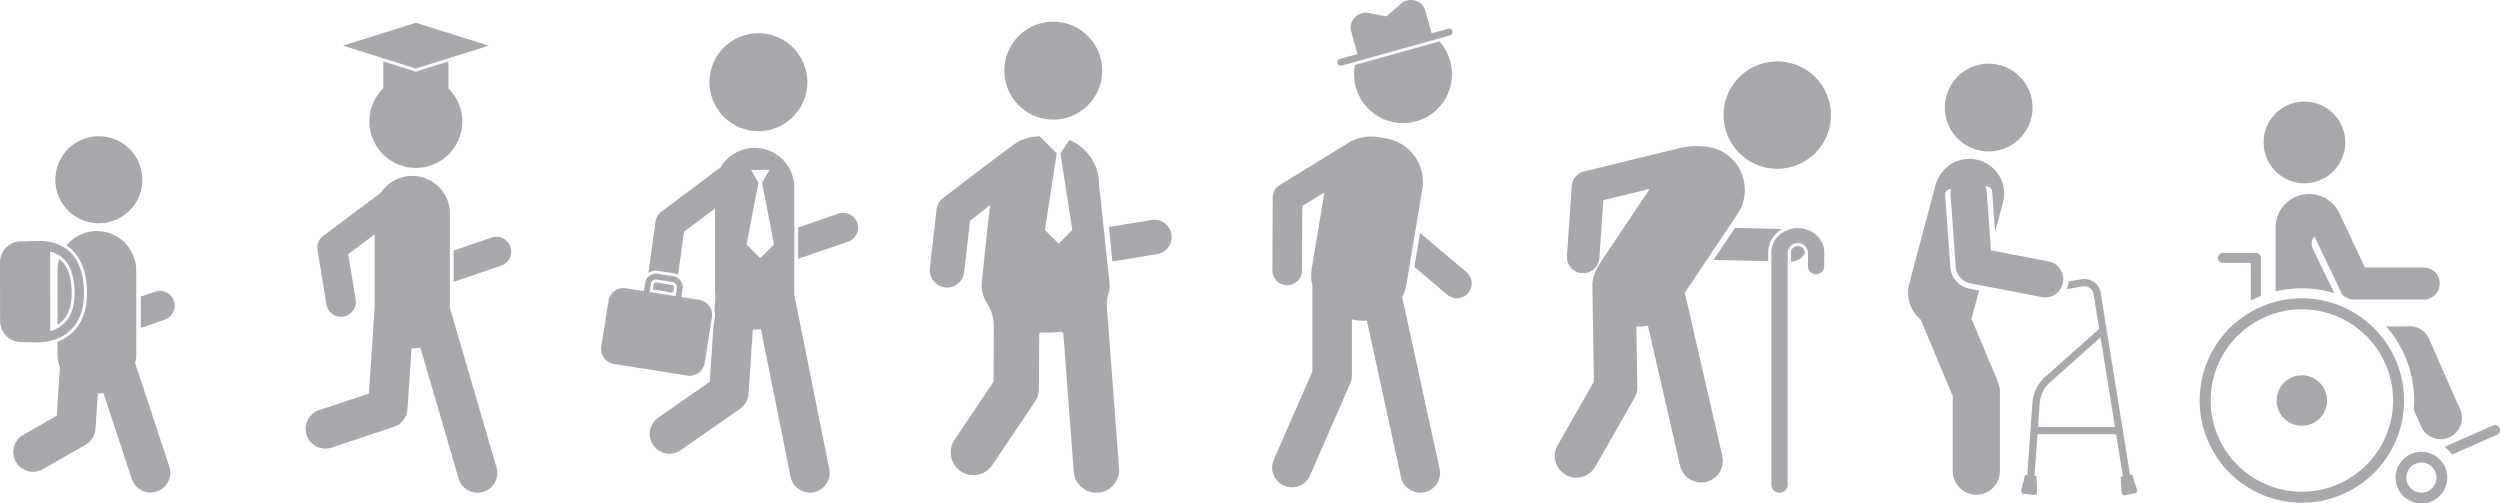 <svg xmlns="http://www.w3.org/2000/svg" width="100%" height="100%" viewBox="0 0 1195.776 240.805">
  <g id="Group_494" data-name="Group 494" transform="translate(-362.112 -4420.617)">
    <g id="Group_492" data-name="Group 492">
      <path id="Path_304" data-name="Path 304" d="M1307.917,4492.331a20.981,20.981,0,1,0-14.861-25.682A20.973,20.973,0,0,0,1307.917,4492.331Z" fill="#a7a9ac"/>
      <path id="Path_305" data-name="Path 305" d="M1318.566,4606.3a28.8,28.8,0,0,0-2.293-6.557q-2.317-5.531-4.636-11.061-2.244-5.358-4.49-10.715l-1.505-3.59c-.1-.229-.626-1.074-.557-1.328l3.663-13.468-4.624-.891a11.249,11.249,0,0,1-9.129-10.228l-.007-.1c-1.609-22.176-2.187-30.139-2.4-33.027-.052-.726-.081-1.137-.1-1.366a2.382,2.382,0,0,1-.02-.376l.039-.4a2.582,2.582,0,0,1,2.806-2.129,8.677,8.677,0,0,0-.241,2.592s2.511,34.613,2.511,34.622a8.629,8.629,0,0,0,7.026,7.861l34.075,6.566a8.679,8.679,0,1,0,3.269-17.048l-27.54-5.28-2.031-27.985a8.607,8.607,0,0,0-.614-2.521,2.559,2.559,0,0,1,3.211,2.334l.928,12.778.472,6.512s3.915-14.4,3.91-14.4a16.648,16.648,0,0,0-32.054-8.915l-.076-.022-12.841,48.18a16.7,16.7,0,0,0,5.482,17.162l1.436,3.425,13.883,33.124v35.914a11.282,11.282,0,1,0,22.564,0v-38.094A10.193,10.193,0,0,0,1318.566,4606.3Z" fill="#a7a9ac"/>
      <path id="Path_306" data-name="Path 306" d="M1384.277,4654.718l-2.343-7.1-1.006.186-14.021-87.113a7.888,7.888,0,0,0-9.117-6.526l-6.22,1.059c-.034.365-.083.732-.153,1.1a11.122,11.122,0,0,1-.88,2.6l7.836-1.333a4.423,4.423,0,0,1,5.107,3.658l2.681,16.654-25.9,23.082a17.985,17.985,0,0,0-6.007,12.218l-2.465,34.7-1.1-.109-1.743,7.271a1.519,1.519,0,0,0,.88,1.752l5.448.543a1.522,1.522,0,0,0,1.209-1.545l-.275-7.471-.969-.1,1.417-19.944h37.611l3.241,20.135-1.033.19.347,7.469a1.522,1.522,0,0,0,1.333,1.438l5.385-.994A1.522,1.522,0,0,0,1384.277,4654.718Zm-47.368-29.889.808-11.384a14.551,14.551,0,0,1,4.855-9.875l24.243-21.608,6.9,42.867Z" fill="#a7a9ac"/>
    </g>
    <g id="Group_486" data-name="Group 486">
      <path id="Path_307" data-name="Path 307" d="M445.267,4564.545a7.085,7.085,0,0,0-9-4.4l-6.807,2.334v14.981l11.4-3.91A7.084,7.084,0,0,0,445.267,4564.545Z" fill="#a7a9ac"/>
      <path id="Path_308" data-name="Path 308" d="M409.392,4527.4a20.805,20.805,0,1,0-20.806-20.805A20.8,20.8,0,0,0,409.392,4527.4Z" fill="#a7a9ac"/>
      <path id="Path_309" data-name="Path 309" d="M426.766,4594.307a18.709,18.709,0,0,0,.51-4.324v-40.009a18.883,18.883,0,0,0-18.828-18.829h0a18.808,18.808,0,0,0-14.505,6.86,18.584,18.584,0,0,1,2.059,1.576c5.019,4.448,7.615,11.484,7.712,20.913.09,8.585-2.447,15.207-7.537,19.684a21.361,21.361,0,0,1-6.386,3.843c-.056.022-.114.041-.171.062v5.9a18.683,18.683,0,0,0,1.149,6.46l-1.505,23.028-15.842,9.049a9.447,9.447,0,1,0,9.372,16.4l20.253-11.567a9.453,9.453,0,0,0,4.74-7.588l1.108-16.97a18.693,18.693,0,0,0,2.674-.255l13.607,41.246a9.447,9.447,0,0,0,17.942-5.919Z" fill="#a7a9ac"/>
      <path id="Path_310" data-name="Path 310" d="M396.394,4560.569c-.075-7.273-1.841-12.491-5.246-15.507-.225-.2-.469-.378-.71-.56a18.693,18.693,0,0,0-.818,5.472v25.985a13.345,13.345,0,0,0,1.723-1.278C394.759,4571.674,396.46,4566.927,396.394,4560.569Z" fill="#a7a9ac"/>
      <path id="Path_311" data-name="Path 311" d="M372.5,4584.22s6.118.166,7.206.166a26.363,26.363,0,0,0,9.568-1.685,19.952,19.952,0,0,0,5.966-3.588c4.765-4.191,7.14-10.451,7.056-18.6-.094-9.013-2.526-15.7-7.236-19.868-3.6-3.193-8.453-4.8-14.449-4.8-1.181,0-6.834.2-6.834.2l-1.658,0a10.055,10.055,0,0,0-10.009,10.043l.049,28.128a10.056,10.056,0,0,0,10.043,10.01ZM392.087,4544c3.718,3.295,5.645,8.865,5.724,16.556.07,6.787-1.792,11.9-5.533,15.187a15.977,15.977,0,0,1-6.114,3.278l0-1.477-.061-35.108,0-1.479A14.037,14.037,0,0,1,392.087,4544Z" fill="#a7a9ac"/>
    </g>
    <g id="Group_487" data-name="Group 487">
      <path id="Path_312" data-name="Path 312" d="M561.435,4454.752l-.425.133-.424-.133-15.163-4.759v12.885a22.218,22.218,0,1,0,31.175,0v-12.885Z" fill="#a7a9ac"/>
      <path id="Path_313" data-name="Path 313" d="M595.881,4442.455l-34.87-10.944-34.87,10.944,34.87,10.945Z" fill="#a7a9ac"/>
      <path id="Path_314" data-name="Path 314" d="M577.315,4567.9v-45.15a18.05,18.05,0,0,0-18-18h0a18.014,18.014,0,0,0-14.9,7.939l-27.678,20.731a7.086,7.086,0,0,0-2.745,6.816l4.251,25.957a7.085,7.085,0,1,0,13.984-2.291l-3.557-21.716,12.649-9.475v35.156l-2.76,40.984-23.745,7.915a9.447,9.447,0,1,0,5.975,17.924l29.755-9.919a9.445,9.445,0,0,0,6.44-8.326l1.969-29.2c.12,0,.241.009.365.009h0a17.838,17.838,0,0,0,3.842-.421l18.3,62.648a9.447,9.447,0,0,0,18.137-5.3Z" fill="#a7a9ac"/>
      <path id="Path_315" data-name="Path 315" d="M606.225,4538.66a7.085,7.085,0,0,0-9-4.405l-18.108,6.21v14.979l22.7-7.785A7.081,7.081,0,0,0,606.225,4538.66Z" fill="#a7a9ac"/>
    </g>
    <g id="Group_488" data-name="Group 488">
      <path id="Path_316" data-name="Path 316" d="M741.951,4561.208a18.605,18.605,0,0,0,.1-1.882v-49.008a19.02,19.02,0,0,0-18.964-18.964h0a19,19,0,0,0-16.278,9.272l-28.361,21.243a7.088,7.088,0,0,0-2.769,4.686l-3.462,24.663a6.661,6.661,0,0,1,3.691-1.129,6.834,6.834,0,0,1,1.054.083l7.459,1.178a6.743,6.743,0,0,1,1.995.648l2.885-20.554,14.822-11.1v38.984a18.974,18.974,0,0,0,.217,2.859l-.468,6.959a8.587,8.587,0,0,1,.151,3.443l-.668,4.234-1.779,26.4-24.652,17.2a9.446,9.446,0,1,0,10.808,15.5l28.369-19.789a9.446,9.446,0,0,0,4.021-7.112l2.072-30.749c.3.014.594.024.893.024h0a18.871,18.871,0,0,0,2.981-.238l14.187,70.64a9.447,9.447,0,0,0,18.524-3.719ZM725.76,4544.1l-6.558-6.557,5.671-29.582-3.527-6.11h8.827l-3.528,6.11,5.671,29.582Z" fill="#a7a9ac"/>
      <path id="Path_317" data-name="Path 317" d="M772.151,4527.208a7.087,7.087,0,0,0-9-4.4l-19.274,6.609v14.981l23.87-8.185A7.084,7.084,0,0,0,772.151,4527.208Z" fill="#a7a9ac"/>
      <path id="Path_318" data-name="Path 318" d="M683.537,4556.912l-7.46-1.178a1.029,1.029,0,0,0-.174-.014,1.109,1.109,0,0,0-1.085.93l-.389,2.468,9.217,1.456a7.3,7.3,0,0,0,.512-.538l.3-1.865A1.1,1.1,0,0,0,683.537,4556.912Z" fill="#a7a9ac"/>
      <path id="Path_319" data-name="Path 319" d="M724.867,4483.339a23.411,23.411,0,1,0-23.412-23.411A23.41,23.41,0,0,0,724.867,4483.339Z" fill="#a7a9ac"/>
      <path id="Path_320" data-name="Path 320" d="M691.986,4600.332a7.3,7.3,0,0,0,7.186-6.139l3.446-21.827a7.294,7.294,0,0,0-6.05-8.318L688,4562.7l.613-3.868a5.324,5.324,0,0,0-4.422-6.078l-7.461-1.179a5.463,5.463,0,0,0-.831-.065,5.324,5.324,0,0,0-5.246,4.486l-.613,3.869-8.564-1.354a7.422,7.422,0,0,0-1.131-.088,7.3,7.3,0,0,0-7.186,6.137l-3.447,21.827a7.294,7.294,0,0,0,6.05,8.319l35.088,5.54A7.307,7.307,0,0,0,691.986,4600.332Zm-6.134-41.941-.61,3.869-12.434-1.963.611-3.869a2.512,2.512,0,0,1,2.88-2.093l7.459,1.178A2.52,2.52,0,0,1,685.852,4558.391Z" fill="#a7a9ac"/>
    </g>
    <g id="Group_489" data-name="Group 489">
      <path id="Path_321" data-name="Path 321" d="M865.9,4477.813A23.411,23.411,0,1,0,842.49,4454.4,23.411,23.411,0,0,0,865.9,4477.813Z" fill="#a7a9ac"/>
      <path id="Path_322" data-name="Path 322" d="M891.566,4567.659a19.007,19.007,0,0,1,.726-6.565,15.761,15.761,0,0,0,.6-4.3l-5.1-48.091a22.955,22.955,0,0,0-14.173-21.141l-4.285,6.379,5.672,36.662-6.556,6.556L861.9,4530.6l5.669-36.662-8.164-8.109a22.648,22.648,0,0,0-10.531,2.663c-4.235,2.712-35.733,26.909-35.733,26.909a8.265,8.265,0,0,0-3.088,5.549l-3.172,27.818a8.373,8.373,0,0,0,7.113,9.3,8.1,8.1,0,0,0,1.091.072,8.268,8.268,0,0,0,8.2-7.33l2.8-24.573,9.525-7.528-4.038,38.079a17.323,17.323,0,0,0,2.786,9.173,19.785,19.785,0,0,1,3.094,10.529l-.117,26.7L818.7,4630.963a10.864,10.864,0,1,0,18.041,12.109l20.466-30.486a10.865,10.865,0,0,0,1.843-6.009l.114-25.92a1,1,0,0,1,1-1l4.756.008a25.409,25.409,0,0,0,4.188-.361,1.4,1.4,0,0,1,1.637,1.271l4.954,65.656a10.862,10.862,0,0,0,10.821,10.047c.273,0,.55-.01.828-.031a10.862,10.862,0,0,0,10.016-11.65Z" fill="#a7a9ac"/>
      <path id="Path_323" data-name="Path 323" d="M922.427,4532.683a8.266,8.266,0,0,0-9.488-6.831l-20.413,3.323,1.628,16.484,21.441-3.488A8.268,8.268,0,0,0,922.427,4532.683Z" fill="#a7a9ac"/>
    </g>
    <g id="Group_490" data-name="Group 490">
      <g id="Group_28" data-name="Group 28">
        <path id="Path_324" data-name="Path 324" d="M1032.776,4562.7a20.769,20.769,0,0,0,2.1-6.257l7.552-45.4a21.092,21.092,0,0,0-17.294-24.2l-3.841-.638a20.967,20.967,0,0,0-15.679,3.667l-31.36,19.231a7.085,7.085,0,0,0-3.381,6.006l-.166,34.8a7.084,7.084,0,0,0,7.052,7.118h.035a7.086,7.086,0,0,0,7.083-7.051l.148-30.859,10.552-6.471-6.031,36.245a20.846,20.846,0,0,0,.289,8.29v41.089l-18.443,42.182a9.447,9.447,0,1,0,17.313,7.568l19.233-43.99a9.446,9.446,0,0,0,.792-3.784V4573.41l1.95.324a20.885,20.885,0,0,0,5.209.208l16.332,74.9a9.447,9.447,0,1,0,18.461-4.026Z" fill="#a7a9ac"/>
        <path id="Path_325" data-name="Path 325" d="M1010.206,4451.694a23.41,23.41,0,1,0,40.385-11.268Z" fill="#a7a9ac"/>
        <path id="Path_326" data-name="Path 326" d="M1002.617,4451.837a1.647,1.647,0,0,0,1.254.154l51.867-14.471a1.654,1.654,0,0,0-.888-3.186l-7.963,2.222-2.983-10.692a7.674,7.674,0,0,0-.483-1.281,6.966,6.966,0,0,0-4.937-3.812,7.348,7.348,0,0,0-6.354,1.672l-6.88,6.012-8.37-1.623a7.379,7.379,0,0,0-6.7,2.1,6.915,6.915,0,0,0-1.874,6.388c.032.148.07.3.111.444l2.983,10.691-8.416,2.348a1.651,1.651,0,0,0-.367,3.031Z" fill="#a7a9ac"/>
        <path id="Path_327" data-name="Path 327" d="M1063.45,4550.717l-22.116-18.688-2.706,16.265,15.676,13.245a7.085,7.085,0,1,0,9.146-10.822Z" fill="#a7a9ac"/>
      </g>
    </g>
    <g id="Group_491" data-name="Group 491">
      <g id="Group_29" data-name="Group 29">
        <path id="Path_328" data-name="Path 328" d="M1167.981,4560.643l25.215-37.68a20.863,20.863,0,0,0-5.72-28.856h0c-3.707-2.481-7.5-3.376-12.232-3.538a37.406,37.406,0,0,0-8.773.665l-46.629,11.358a7.777,7.777,0,0,0-5.915,7.009l-2.33,33.362a7.774,7.774,0,0,0,7.211,8.3c.184.012.368.018.551.018a7.771,7.771,0,0,0,7.743-7.231l1.937-27.7,22.13-5.391-22.448,33.543c-1.128,1.688-4.948,7.288-4.967,12.145l.733,46.533-17.247,30.236a10.363,10.363,0,1,0,18,10.268l18.65-32.7a10.35,10.35,0,0,0,1.361-5.3l-.455-28.875a20.98,20.98,0,0,0,5.531-.428l15.393,67.047a10.363,10.363,0,0,0,20.2-4.637Z" fill="#a7a9ac"/>
        <path id="Path_329" data-name="Path 329" d="M1212.2,4501.351a25.679,25.679,0,1,0-25.679-25.679A25.68,25.68,0,0,0,1212.2,4501.351Z" fill="#a7a9ac"/>
        <path id="Path_330" data-name="Path 330" d="M1222.025,4538.394a3.116,3.116,0,0,0-3.3,2.881v4.519a7.767,7.767,0,0,0,6.6-3.843v-.676A3.117,3.117,0,0,0,1222.025,4538.394Z" fill="#a7a9ac"/>
        <path id="Path_331" data-name="Path 331" d="M1214.547,4530.16l-22.6-.519-10.255,15.325,26.156.591v-4.282A12.905,12.905,0,0,1,1214.547,4530.16Z" fill="#a7a9ac"/>
        <path id="Path_332" data-name="Path 332" d="M1222.025,4529.741c-6.964,0-12.629,5.174-12.629,11.534v111.457a3.9,3.9,0,0,0,7.772,0V4541.275a4.876,4.876,0,0,1,9.711,0v6.954a3.9,3.9,0,0,0,7.772,0v-6.954C1234.651,4534.915,1228.986,4529.741,1222.025,4529.741Z" fill="#a7a9ac"/>
      </g>
    </g>
    <g id="Group_493" data-name="Group 493">
      <path id="Path_333" data-name="Path 333" d="M1463.125,4563.294a48.893,48.893,0,1,0,48.889,48.893A48.952,48.952,0,0,0,1463.125,4563.294Zm0,92.51a43.618,43.618,0,1,1,0-87.236h0a43.618,43.618,0,0,1,0,87.236Z" fill="#a7a9ac"/>
      <path id="Path_334" data-name="Path 334" d="M1463.126,4600.121a12.067,12.067,0,1,0,12.067,12.068A12.082,12.082,0,0,0,1463.126,4600.121Z" fill="#a7a9ac"/>
      <path id="Path_335" data-name="Path 335" d="M1466.569,4513.414a16.036,16.036,0,0,0-15.981,17.07l.007,29.5a54.091,54.091,0,0,1,28.059.824c-2.331-4.736-9.357-19.04-10.3-21.286-1.258-2.988.026-4.808.081-4.885l.706-.972,13.2,27.719a7.963,7.963,0,0,0,1.617,1.338c.6.24,1.3.559,2,.886a7.768,7.768,0,0,0,2.028.275h33.49a7.661,7.661,0,0,0,0-15.321h-28.216l-12.177-25.951A16.117,16.117,0,0,0,1466.569,4513.414Z" fill="#a7a9ac"/>
      <path id="Path_336" data-name="Path 336" d="M1464.328,4508.268a19.533,19.533,0,1,0-19.52-19.531A19.555,19.555,0,0,0,1464.328,4508.268Z" fill="#a7a9ac"/>
      <path id="Path_337" data-name="Path 337" d="M1514.638,4576.637a10.163,10.163,0,0,0-1.669.138l-9.525.009a53.477,53.477,0,0,1,13.351,35.4c0,1.346-.061,2.758-.187,4.315l3.578,8.118a10.183,10.183,0,0,0,9.316,6.074h0a10.179,10.179,0,0,0,9.3-14.279l-14.86-33.721A10.173,10.173,0,0,0,1514.638,4576.637Z" fill="#a7a9ac"/>
      <path id="Path_338" data-name="Path 338" d="M1425.379,4546.382h13.311V4564.4c1.542-.787,3.159-1.513,4.827-2.169v-18.259a2.417,2.417,0,0,0-2.413-2.415l-15.725,0a2.414,2.414,0,1,0,0,4.828Z" fill="#a7a9ac"/>
      <path id="Path_339" data-name="Path 339" d="M1557.683,4625.378a2.454,2.454,0,0,0-3.181-1.236l-23.166,10.21a18.367,18.367,0,0,1,3.666,3.659l21.447-9.451A2.417,2.417,0,0,0,1557.683,4625.378Z" fill="#a7a9ac"/>
      <path id="Path_340" data-name="Path 340" d="M1520.306,4636.72a12.351,12.351,0,1,0,12.351,12.351A12.365,12.365,0,0,0,1520.306,4636.72Zm0,19.546a7.2,7.2,0,1,1,7.195-7.2A7.2,7.2,0,0,1,1520.306,4656.266Z" fill="#a7a9ac"/>
    </g>
  </g>
</svg>
